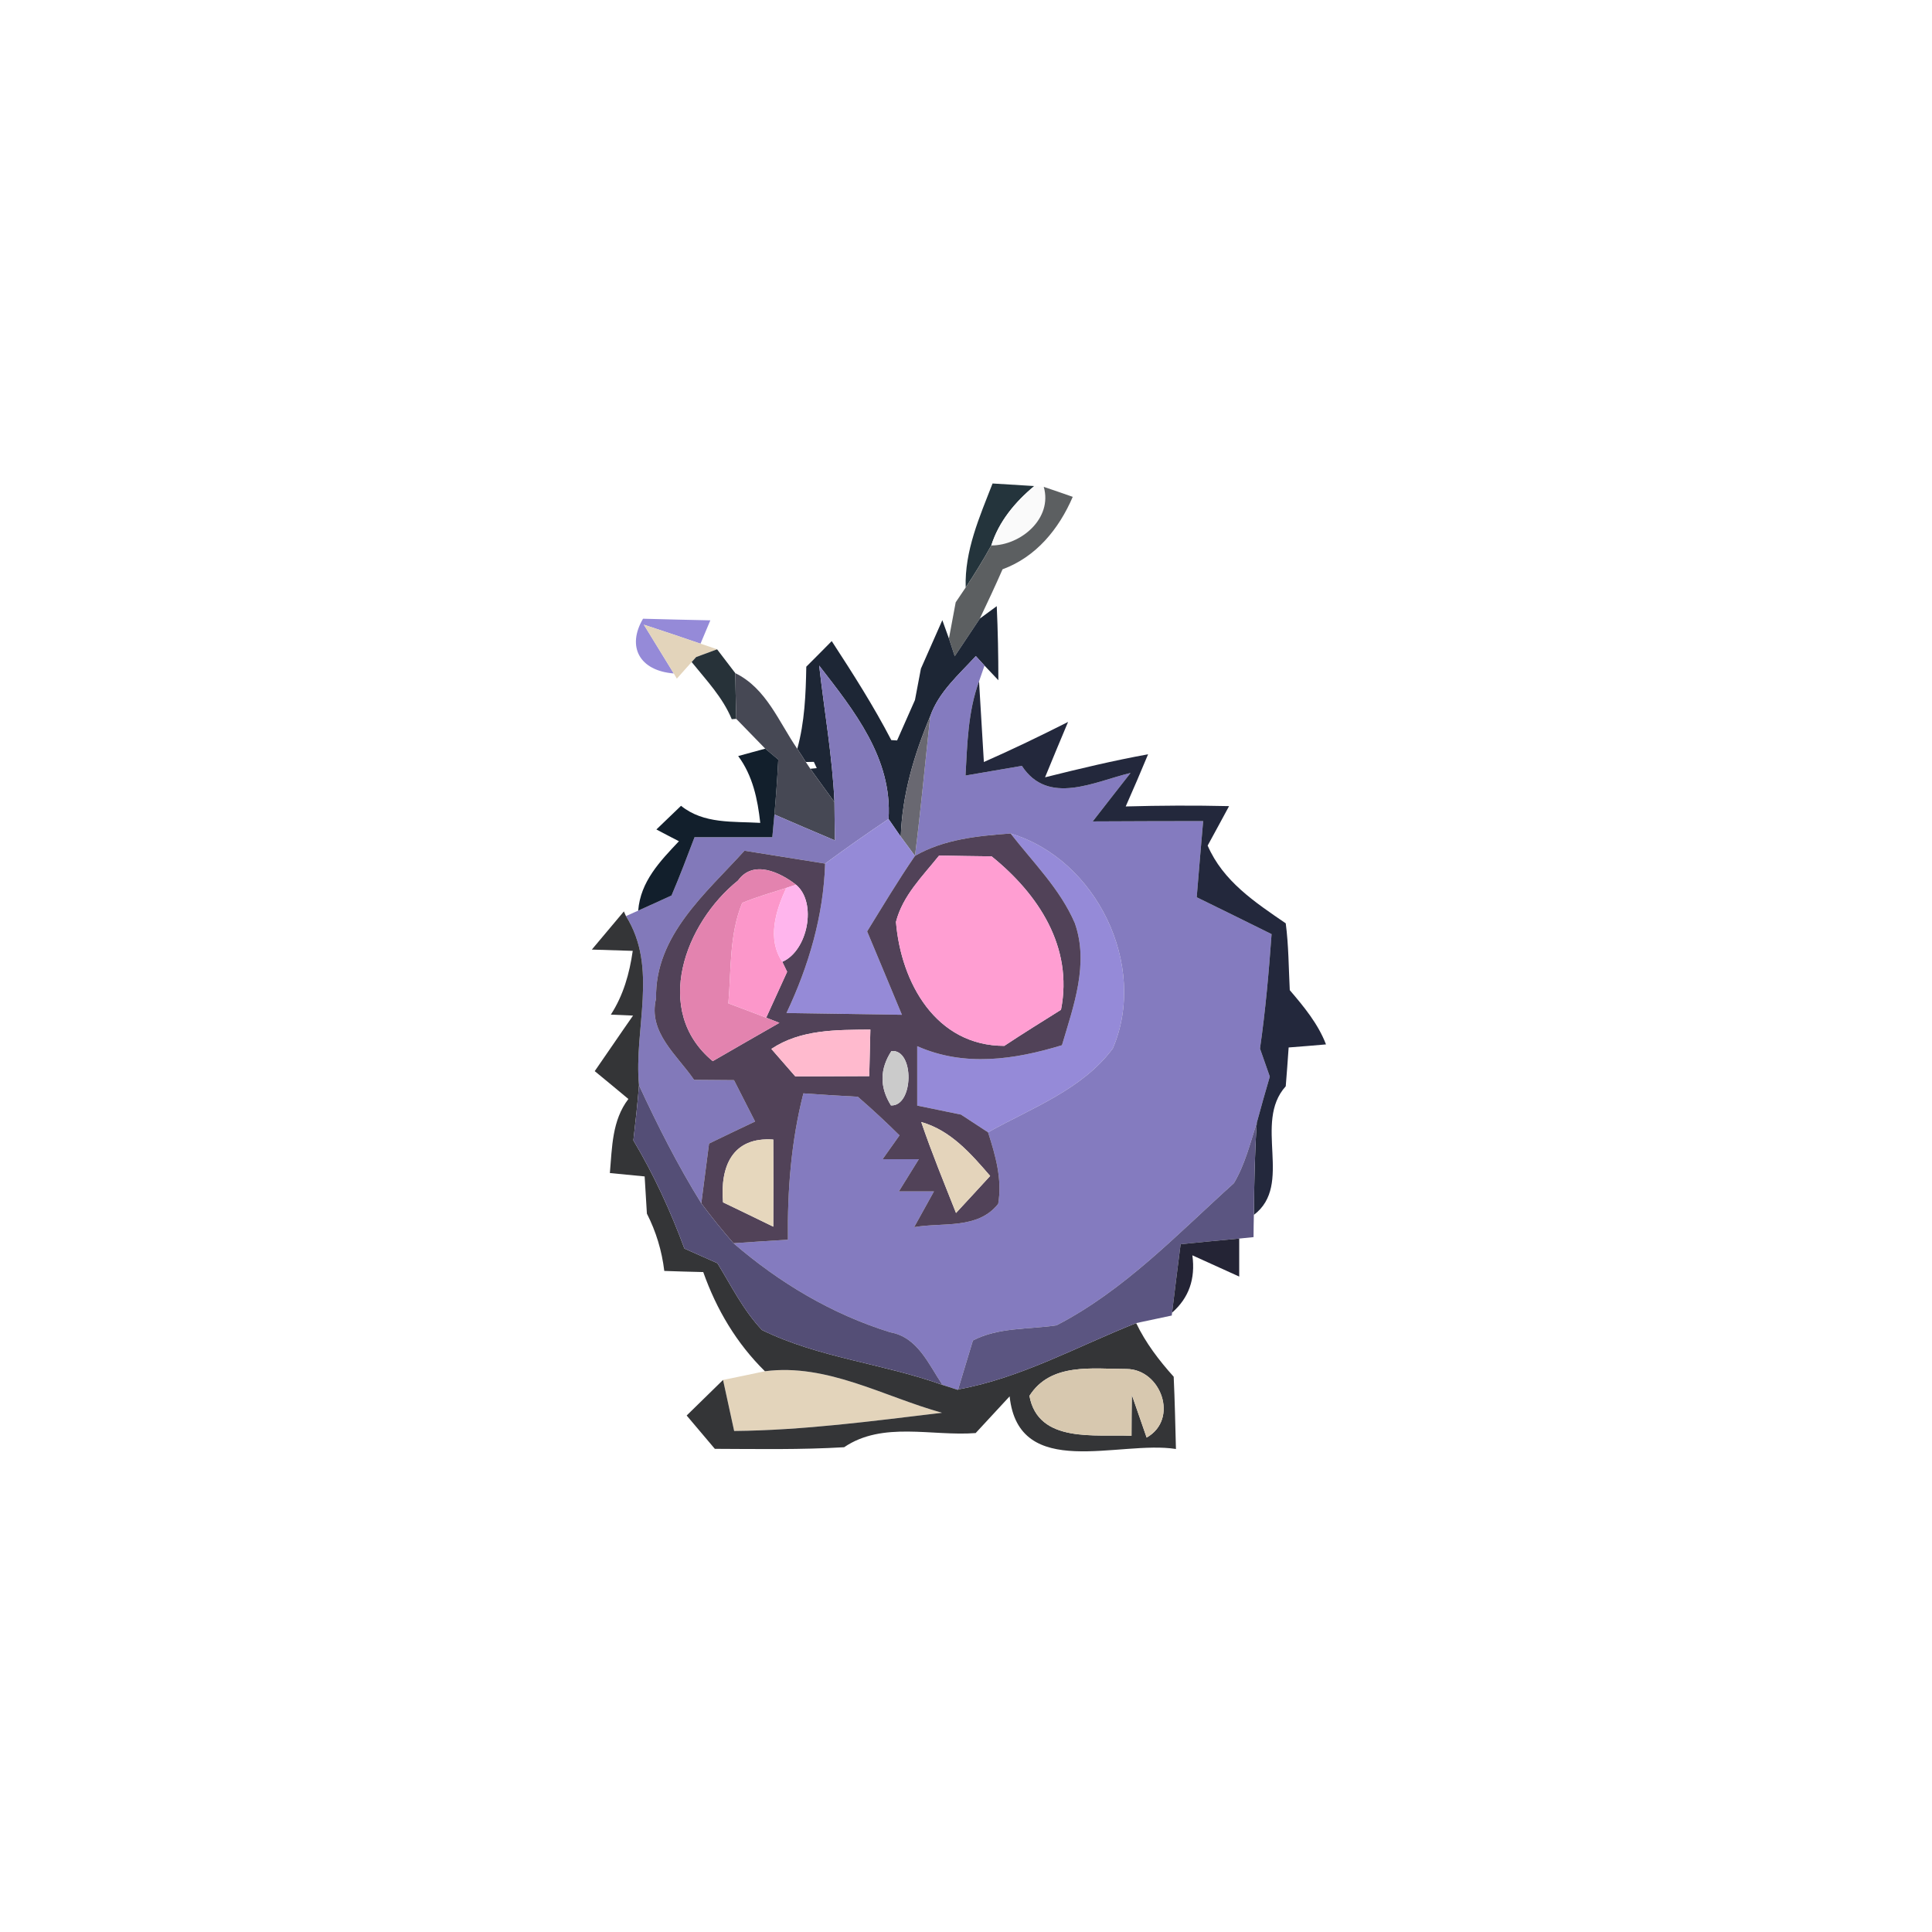 <?xml version="1.0" encoding="UTF-8" ?>
<!DOCTYPE svg PUBLIC "-//W3C//DTD SVG 1.1//EN" "http://www.w3.org/Graphics/SVG/1.1/DTD/svg11.dtd">
<svg width="120pt" height="120pt" viewBox="0 0 120 120" version="1.1" xmlns="http://www.w3.org/2000/svg">
<g id="#24343cff">
<path fill="#24343c" opacity="1.00" d=" M 61.65 30.03 C 62.30 30.07 63.59 30.15 64.24 30.19 C 63.05 31.18 62.04 32.39 61.57 33.88 C 61.07 34.78 60.54 35.65 59.98 36.49 C 59.91 34.20 60.84 32.11 61.65 30.03 Z" />
</g>
<g id="#fafafaff">
<path fill="#fafafa" opacity="1.00" d=" M 64.24 30.19 L 64.83 30.24 C 65.39 32.20 63.41 33.88 61.57 33.88 C 62.04 32.39 63.05 31.18 64.24 30.19 Z" />
</g>
<g id="#5c5f61ff">
<path fill="#5c5f61" opacity="1.00" d=" M 64.83 30.24 C 65.28 30.39 66.18 30.70 66.63 30.86 C 65.77 32.86 64.36 34.59 62.27 35.36 C 61.82 36.39 61.34 37.41 60.86 38.42 C 60.34 39.20 59.82 39.98 59.30 40.76 L 58.94 39.66 C 59.04 39.10 59.26 37.97 59.36 37.41 L 59.98 36.49 C 60.54 35.65 61.07 34.78 61.57 33.88 C 63.41 33.88 65.39 32.20 64.83 30.24 Z" />
</g>
<g id="#958ad8ff">
<path fill="#958ad8" opacity="1.00" d=" M 41.85 41.83 C 39.71 41.66 38.92 40.16 39.94 38.43 C 41.33 38.47 42.73 38.50 44.12 38.53 L 43.51 39.98 C 42.34 39.58 41.16 39.18 39.99 38.80 C 40.61 39.81 41.23 40.82 41.85 41.83 Z" />
<path fill="#958ad8" opacity="1.00" d=" M 62.77 51.77 C 68.08 53.35 71.33 59.95 69.12 65.12 C 67.22 67.68 64.07 68.82 61.37 70.33 C 60.95 70.06 60.11 69.51 59.69 69.23 C 59.01 69.09 57.65 68.81 56.97 68.67 C 56.97 67.44 56.97 66.21 56.97 64.98 C 59.90 66.28 63.01 65.82 65.96 64.92 C 66.68 62.48 67.65 59.87 66.76 57.34 C 65.85 55.22 64.17 53.57 62.77 51.77 Z" />
</g>
<g id="#1d2635ff">
<path fill="#1d2635" opacity="1.00" d=" M 60.86 38.42 L 61.91 37.65 C 61.98 39.18 62.01 40.71 62.01 42.25 L 61.15 41.34 L 60.61 40.75 C 59.56 41.90 58.31 42.97 57.78 44.48 C 56.78 46.86 56.03 49.37 55.95 51.97 C 55.76 51.69 55.38 51.14 55.19 50.87 C 55.43 47.10 53.05 44.14 50.88 41.34 C 51.20 44.17 51.70 46.98 51.83 49.82 C 51.45 49.31 50.71 48.27 50.33 47.75 L 50.73 47.71 L 50.55 47.32 L 50.05 47.33 C 49.92 47.12 49.66 46.71 49.52 46.51 C 49.98 44.85 50.05 43.12 50.08 41.41 C 50.48 41.01 51.27 40.22 51.66 39.82 C 52.97 41.83 54.26 43.85 55.36 45.97 L 55.72 45.99 C 56.00 45.36 56.55 44.11 56.83 43.48 C 56.92 42.99 57.11 42.02 57.20 41.53 C 57.53 40.78 58.20 39.27 58.53 38.52 L 58.94 39.66 L 59.30 40.76 C 59.82 39.98 60.34 39.20 60.86 38.42 Z" />
</g>
<g id="#e3d4bbff">
<path fill="#e3d4bb" opacity="1.00" d=" M 39.99 38.80 C 41.16 39.18 42.34 39.58 43.51 39.98 C 43.77 40.06 44.28 40.24 44.54 40.33 C 44.21 40.45 43.56 40.69 43.24 40.81 L 42.96 41.12 L 42.04 42.15 L 41.85 41.83 C 41.23 40.82 40.61 39.81 39.99 38.80 Z" />
<path fill="#e3d4bb" opacity="1.00" d=" M 47.51 85.17 C 51.38 84.67 54.89 86.75 58.51 87.75 C 54.22 88.26 49.93 88.84 45.60 88.88 C 45.43 88.09 45.08 86.51 44.91 85.71 C 45.56 85.58 46.86 85.31 47.51 85.17 Z" />
</g>
<g id="#273239ff">
<path fill="#273239" opacity="1.00" d=" M 43.24 40.81 C 43.56 40.69 44.21 40.45 44.54 40.33 C 44.82 40.70 45.39 41.44 45.67 41.81 C 45.68 42.52 45.71 43.94 45.73 44.65 L 45.45 44.67 C 44.88 43.30 43.87 42.25 42.96 41.12 L 43.24 40.81 Z" />
</g>
<g id="#847bbfff">
<path fill="#847bbf" opacity="1.00" d=" M 57.78 44.48 C 58.31 42.97 59.56 41.90 60.61 40.75 L 61.15 41.34 L 60.81 42.32 C 60.12 44.20 60.08 46.21 59.97 48.17 C 61.14 47.97 62.31 47.77 63.47 47.57 C 65.11 50.08 68.01 48.53 70.22 48.01 C 69.44 49.01 68.65 50.01 67.87 51.02 C 70.15 51.01 72.44 51.00 74.73 51.00 C 74.59 52.58 74.46 54.16 74.33 55.73 C 75.88 56.49 77.43 57.25 78.98 58.02 C 78.81 60.39 78.60 62.77 78.26 65.13 C 78.41 65.56 78.72 66.43 78.87 66.87 C 78.59 67.82 78.32 68.78 78.06 69.74 C 77.65 71.01 77.33 72.33 76.64 73.49 C 73.14 76.64 69.86 80.13 65.62 82.32 C 63.89 82.58 62.02 82.43 60.43 83.26 C 60.20 84.02 59.74 85.54 59.51 86.30 L 59.50 86.33 C 59.26 86.25 58.78 86.09 58.54 86.02 C 57.67 84.73 57.00 83.05 55.29 82.75 C 51.68 81.63 48.41 79.68 45.56 77.22 C 46.40 77.16 48.09 77.05 48.94 77.00 C 48.90 73.94 49.14 70.88 49.90 67.91 C 51.03 67.99 52.15 68.06 53.28 68.12 C 54.17 68.89 55.03 69.69 55.87 70.52 C 55.61 70.89 55.08 71.63 54.82 72.00 C 55.38 72.00 56.51 72.00 57.07 72.00 C 56.76 72.50 56.14 73.50 55.83 74.00 C 56.38 74.00 57.47 74.00 58.01 74.00 C 57.71 74.55 57.09 75.66 56.78 76.22 C 58.55 75.91 60.74 76.38 62.00 74.77 C 62.26 73.25 61.83 71.76 61.37 70.33 C 64.07 68.82 67.22 67.68 69.12 65.12 C 71.33 59.95 68.08 53.35 62.77 51.77 C 60.73 51.92 58.64 52.12 56.83 53.16 C 57.20 50.27 57.46 47.38 57.78 44.48 Z" />
</g>
<g id="#464854ff">
<path fill="#464854" opacity="1.00" d=" M 45.67 41.81 C 47.60 42.75 48.37 44.84 49.52 46.51 C 49.66 46.71 49.92 47.12 50.05 47.33 L 50.33 47.75 C 50.71 48.27 51.45 49.31 51.83 49.82 C 51.83 50.42 51.85 51.61 51.86 52.20 C 50.60 51.67 49.35 51.13 48.10 50.59 C 48.20 49.46 48.28 48.32 48.34 47.18 C 48.13 47.01 47.73 46.67 47.53 46.50 C 47.08 46.04 46.18 45.11 45.73 44.65 C 45.71 43.94 45.68 42.52 45.67 41.81 Z" />
</g>
<g id="#8279baff">
<path fill="#8279ba" opacity="1.00" d=" M 50.88 41.34 C 53.05 44.14 55.43 47.10 55.19 50.87 C 53.86 51.76 52.55 52.68 51.25 53.64 C 49.58 53.37 47.91 53.11 46.24 52.84 C 43.85 55.48 40.67 58.11 40.75 62.02 C 40.23 64.12 42.06 65.53 43.11 67.07 C 43.73 67.08 44.97 67.08 45.59 67.09 C 46.02 67.94 46.46 68.80 46.90 69.66 C 45.94 70.11 44.99 70.57 44.04 71.03 C 43.92 71.96 43.68 73.81 43.56 74.74 C 42.10 72.39 40.85 69.92 39.69 67.41 C 39.36 63.88 40.90 60.12 38.88 56.90 C 39.07 56.81 39.45 56.64 39.64 56.56 C 40.16 56.33 41.19 55.86 41.71 55.62 C 42.22 54.43 42.68 53.21 43.14 52.00 C 44.75 52.00 46.36 52.00 47.97 52.00 L 48.10 50.59 C 49.35 51.13 50.60 51.67 51.86 52.20 C 51.85 51.61 51.83 50.42 51.83 49.82 C 51.70 46.98 51.20 44.17 50.88 41.34 Z" />
</g>
<g id="#23283cfb">
<path fill="#23283c" opacity="1.00" d=" M 59.97 48.17 C 60.08 46.21 60.12 44.20 60.81 42.32 C 60.91 43.99 61.01 45.66 61.11 47.33 C 62.88 46.55 64.62 45.71 66.34 44.84 C 65.86 45.98 65.38 47.13 64.91 48.28 C 67.03 47.75 69.16 47.24 71.31 46.85 C 70.86 47.93 70.40 49.01 69.92 50.09 C 72.06 50.03 74.20 50.02 76.34 50.07 C 76.01 50.69 75.34 51.91 75.01 52.52 C 75.97 54.74 77.95 56.04 79.86 57.35 C 80.04 58.72 80.04 60.11 80.11 61.50 C 80.99 62.53 81.87 63.59 82.36 64.87 C 81.78 64.92 80.62 65.02 80.04 65.06 C 80.00 65.67 79.91 66.87 79.86 67.47 C 77.81 69.74 80.36 73.58 77.88 75.46 C 77.90 73.55 77.93 71.64 78.06 69.74 C 78.32 68.78 78.59 67.82 78.87 66.87 C 78.72 66.43 78.41 65.56 78.26 65.13 C 78.60 62.77 78.81 60.39 78.98 58.02 C 77.43 57.25 75.88 56.49 74.33 55.73 C 74.46 54.16 74.59 52.58 74.73 51.00 C 72.44 51.00 70.15 51.01 67.87 51.02 C 68.65 50.01 69.44 49.01 70.22 48.01 C 68.01 48.53 65.11 50.08 63.47 47.57 C 62.31 47.77 61.14 47.97 59.97 48.17 Z" />
</g>
<g id="#696871ff">
<path fill="#696871" opacity="1.00" d=" M 55.95 51.97 C 56.03 49.37 56.78 46.86 57.78 44.48 C 57.46 47.38 57.20 50.27 56.83 53.16 L 55.95 51.97 Z" />
</g>
<g id="#121f2cff">
<path fill="#121f2c" opacity="1.00" d=" M 47.53 46.50 C 47.73 46.67 48.13 47.01 48.34 47.18 C 48.28 48.32 48.20 49.46 48.10 50.59 L 47.97 52.00 C 46.36 52.00 44.75 52.00 43.14 52.00 C 42.68 53.21 42.22 54.43 41.71 55.62 C 41.19 55.86 40.16 56.33 39.64 56.56 C 39.78 54.75 41.00 53.49 42.17 52.25 C 41.82 52.07 41.12 51.71 40.77 51.52 C 41.15 51.15 41.92 50.42 42.30 50.05 C 43.71 51.19 45.53 51.01 47.22 51.11 C 47.06 49.64 46.75 48.17 45.85 46.96 C 46.27 46.84 47.11 46.62 47.53 46.50 Z" />
</g>
<g id="#958ad7ff">
<path fill="#958ad7" opacity="1.00" d=" M 51.25 53.64 C 52.55 52.68 53.86 51.76 55.19 50.87 C 55.38 51.14 55.76 51.69 55.95 51.97 L 56.83 53.16 C 55.78 54.69 54.83 56.28 53.86 57.85 C 54.59 59.58 55.30 61.31 56.02 63.03 C 53.63 62.99 51.24 62.96 48.85 62.92 C 50.23 60.00 51.15 56.88 51.25 53.64 Z" />
</g>
<g id="#514258ff">
<path fill="#514258" opacity="1.00" d=" M 56.83 53.16 C 58.64 52.12 60.73 51.92 62.77 51.77 C 64.17 53.57 65.85 55.22 66.76 57.34 C 67.65 59.87 66.68 62.48 65.96 64.92 C 63.01 65.82 59.90 66.28 56.97 64.98 C 56.97 66.21 56.97 67.44 56.97 68.67 C 57.65 68.81 59.01 69.09 59.69 69.23 C 60.11 69.51 60.95 70.06 61.37 70.33 C 61.83 71.76 62.26 73.25 62.00 74.77 C 60.74 76.38 58.55 75.91 56.78 76.22 C 57.09 75.66 57.71 74.55 58.01 74.00 C 57.47 74.00 56.38 74.00 55.83 74.00 C 56.14 73.50 56.76 72.50 57.07 72.00 C 56.51 72.00 55.38 72.00 54.82 72.00 C 55.08 71.63 55.61 70.89 55.87 70.52 C 55.03 69.69 54.17 68.89 53.28 68.12 C 52.15 68.06 51.03 67.99 49.90 67.91 C 49.14 70.88 48.90 73.94 48.94 77.00 C 48.09 77.05 46.40 77.16 45.56 77.22 C 44.86 76.42 44.19 75.59 43.56 74.74 C 43.68 73.81 43.92 71.96 44.04 71.03 C 44.99 70.57 45.94 70.11 46.90 69.66 C 46.46 68.80 46.02 67.94 45.59 67.09 C 44.97 67.08 43.73 67.08 43.11 67.07 C 42.06 65.53 40.23 64.12 40.75 62.02 C 40.67 58.11 43.85 55.48 46.24 52.84 C 47.91 53.11 49.58 53.37 51.25 53.64 C 51.15 56.88 50.23 60.00 48.85 62.92 C 51.24 62.96 53.63 62.99 56.02 63.03 C 55.30 61.31 54.59 59.58 53.86 57.85 C 54.83 56.28 55.78 54.69 56.83 53.16 M 58.33 53.14 C 57.31 54.42 56.07 55.62 55.65 57.26 C 55.96 61.04 58.13 64.96 62.38 64.96 C 63.54 64.19 64.72 63.46 65.90 62.72 C 66.67 58.82 64.49 55.53 61.59 53.19 C 60.51 53.18 59.42 53.16 58.33 53.14 M 45.84 54.69 C 42.56 57.32 40.49 62.78 44.27 65.91 C 45.65 65.11 47.03 64.32 48.41 63.53 L 47.59 63.21 C 47.91 62.50 48.57 61.07 48.89 60.36 L 48.59 59.74 C 50.17 59.06 50.77 56.06 49.44 54.95 C 48.45 54.18 46.78 53.38 45.84 54.69 M 47.91 65.15 C 48.28 65.58 49.02 66.43 49.40 66.86 C 50.93 66.85 52.46 66.85 53.99 66.84 C 54.01 66.12 54.04 64.67 54.06 63.95 C 51.95 63.97 49.74 63.93 47.91 65.15 M 55.37 65.28 C 54.64 66.40 54.63 67.53 55.34 68.66 C 56.75 68.73 56.82 65.16 55.37 65.28 M 48.01 68.00 C 48.62 68.60 48.62 68.60 48.01 68.00 C 47.42 67.38 47.42 67.38 48.01 68.00 M 57.22 69.69 C 57.87 71.60 58.64 73.47 59.38 75.34 C 60.09 74.58 60.79 73.81 61.50 73.04 C 60.30 71.65 59.05 70.21 57.22 69.69 M 44.91 74.68 C 45.95 75.18 46.99 75.68 48.03 76.19 C 48.04 74.38 48.04 72.58 48.03 70.78 C 45.49 70.60 44.72 72.45 44.91 74.68 Z" />
</g>
<g id="#ff9ed2ff">
<path fill="#ff9ed2" opacity="1.00" d=" M 58.33 53.14 C 59.42 53.16 60.51 53.18 61.59 53.19 C 64.49 55.53 66.67 58.82 65.90 62.72 C 64.72 63.46 63.54 64.19 62.38 64.96 C 58.13 64.96 55.96 61.04 55.65 57.26 C 56.07 55.62 57.31 54.42 58.33 53.14 Z" />
</g>
<g id="#e383afff">
<path fill="#e383af" opacity="1.00" d=" M 45.84 54.69 C 46.78 53.38 48.45 54.18 49.44 54.95 L 48.84 55.15 C 47.92 55.45 46.99 55.71 46.10 56.08 C 45.29 58.05 45.42 60.23 45.24 62.32 C 46.02 62.61 46.80 62.91 47.59 63.21 L 48.41 63.53 C 47.03 64.32 45.65 65.11 44.27 65.91 C 40.49 62.78 42.56 57.32 45.84 54.69 Z" />
</g>
<g id="#fc97caff">
<path fill="#fc97ca" opacity="1.00" d=" M 46.10 56.08 C 46.99 55.71 47.92 55.45 48.84 55.15 C 48.18 56.56 47.63 58.32 48.59 59.74 L 48.89 60.36 C 48.57 61.07 47.91 62.50 47.59 63.21 C 46.80 62.91 46.02 62.61 45.24 62.32 C 45.42 60.23 45.29 58.05 46.10 56.08 Z" />
</g>
<g id="#ffb5edff">
<path fill="#ffb5ed" opacity="1.00" d=" M 49.44 54.95 C 50.77 56.06 50.17 59.06 48.59 59.74 C 47.63 58.32 48.18 56.56 48.84 55.15 L 49.44 54.95 Z" />
</g>
<g id="#343537ff">
<path fill="#343537" opacity="1.00" d=" M 38.75 56.61 L 38.88 56.90 C 40.90 60.12 39.36 63.88 39.69 67.41 C 39.60 68.55 39.47 69.69 39.34 70.83 C 40.61 72.96 41.65 75.22 42.51 77.55 C 43.03 77.78 44.05 78.23 44.56 78.46 C 45.43 79.88 46.18 81.40 47.33 82.61 C 50.85 84.34 54.86 84.69 58.54 86.02 C 58.78 86.09 59.26 86.25 59.50 86.33 L 59.51 86.30 C 63.43 85.59 66.90 83.63 70.57 82.18 C 71.16 83.41 71.99 84.50 72.90 85.51 C 72.97 87.00 73.00 88.50 73.04 90.00 C 69.52 89.44 63.27 92.01 62.71 86.73 C 62.01 87.49 61.30 88.25 60.60 89.01 C 57.89 89.22 54.83 88.26 52.43 89.89 C 49.75 90.05 47.08 90.00 44.40 89.99 C 43.96 89.47 43.09 88.44 42.65 87.92 C 43.40 87.18 44.15 86.45 44.91 85.71 C 45.08 86.51 45.43 88.09 45.60 88.88 C 49.93 88.84 54.22 88.26 58.51 87.75 C 54.89 86.75 51.38 84.67 47.51 85.17 C 45.75 83.44 44.50 81.33 43.68 79.01 C 43.07 79.00 41.86 78.96 41.26 78.94 C 41.11 77.69 40.75 76.50 40.18 75.38 C 40.15 74.80 40.07 73.65 40.04 73.07 C 39.50 73.02 38.42 72.91 37.88 72.86 C 38.02 71.27 38.01 69.59 39.03 68.26 C 38.33 67.68 37.64 67.10 36.94 66.53 C 37.74 65.38 38.52 64.22 39.32 63.08 L 37.94 63.02 C 38.72 61.82 39.10 60.46 39.30 59.06 C 38.66 59.04 37.39 59.00 36.76 58.98 C 37.26 58.39 38.25 57.20 38.75 56.61 M 63.94 86.70 C 64.49 89.68 68.06 89.07 70.28 89.18 C 70.28 88.54 70.29 87.27 70.30 86.64 C 70.53 87.30 70.99 88.63 71.22 89.29 C 73.25 88.14 72.10 85.03 69.96 85.03 C 67.85 85.03 65.26 84.62 63.94 86.70 Z" />
</g>
<g id="#ffbaceff">
<path fill="#ffbace" opacity="1.00" d=" M 47.91 65.15 C 49.74 63.93 51.95 63.97 54.06 63.95 C 54.04 64.67 54.01 66.12 53.99 66.84 C 52.46 66.85 50.93 66.85 49.40 66.86 C 49.02 66.43 48.28 65.58 47.91 65.15 Z" />
</g>
<g id="#cbcbcbff">
<path fill="#cbcbcb" opacity="1.00" d=" M 55.37 65.28 C 56.82 65.16 56.75 68.73 55.34 68.66 C 54.63 67.53 54.64 66.40 55.37 65.28 Z" />
</g>
<g id="#544e76ff">
<path fill="#544e76" opacity="1.00" d=" M 39.69 67.41 C 40.85 69.92 42.10 72.39 43.56 74.74 C 44.19 75.59 44.86 76.42 45.56 77.22 C 48.41 79.68 51.68 81.63 55.29 82.75 C 57.00 83.05 57.67 84.73 58.54 86.02 C 54.86 84.69 50.85 84.34 47.33 82.61 C 46.18 81.40 45.43 79.88 44.56 78.46 C 44.05 78.23 43.03 77.78 42.51 77.55 C 41.65 75.22 40.61 72.96 39.34 70.83 C 39.47 69.69 39.60 68.55 39.69 67.41 Z" />
</g>
<g id="#b5b6b6ff">
<path fill="#b5b6b6" opacity="1.00" d=" M 48.01 68.00 C 47.42 67.38 47.42 67.38 48.01 68.00 Z" />
</g>
<g id="#c1c1c1ff">
<path fill="#c1c1c1" opacity="1.00" d=" M 48.01 68.00 C 48.62 68.60 48.62 68.60 48.01 68.00 Z" />
</g>
<g id="#e4d4bbff">
<path fill="#e4d4bb" opacity="1.00" d=" M 57.22 69.69 C 59.05 70.21 60.30 71.65 61.50 73.04 C 60.79 73.81 60.09 74.58 59.38 75.34 C 58.64 73.47 57.87 71.60 57.22 69.69 Z" />
</g>
<g id="#5b5581ff">
<path fill="#5b5581" opacity="1.00" d=" M 76.64 73.49 C 77.33 72.33 77.65 71.01 78.06 69.74 C 77.93 71.64 77.90 73.55 77.88 75.46 C 77.87 75.80 77.86 76.49 77.86 76.84 L 76.97 76.93 C 75.75 77.04 74.54 77.16 73.33 77.28 C 73.15 78.70 72.97 80.11 72.80 81.53 L 72.78 81.71 C 72.23 81.83 71.12 82.06 70.57 82.18 C 66.90 83.63 63.43 85.59 59.51 86.30 C 59.74 85.54 60.20 84.02 60.43 83.26 C 62.02 82.43 63.89 82.58 65.62 82.32 C 69.86 80.13 73.14 76.64 76.64 73.49 Z" />
</g>
<g id="#e6d7bdff">
<path fill="#e6d7bd" opacity="1.00" d=" M 44.91 74.68 C 44.72 72.45 45.49 70.60 48.03 70.78 C 48.04 72.58 48.04 74.38 48.03 76.19 C 46.99 75.68 45.95 75.18 44.91 74.68 Z" />
</g>
<g id="#242435ff">
<path fill="#242435" opacity="1.00" d=" M 73.33 77.28 C 74.54 77.16 75.75 77.04 76.97 76.93 C 76.97 77.52 76.97 78.70 76.97 79.29 C 76.00 78.85 75.03 78.41 74.06 77.97 C 74.26 79.44 73.84 80.62 72.80 81.53 C 72.97 80.11 73.15 78.70 73.33 77.28 Z" />
</g>
<g id="#d7c8afff">
<path fill="#d7c8af" opacity="1.00" d=" M 63.94 86.70 C 65.26 84.62 67.85 85.03 69.96 85.03 C 72.10 85.03 73.25 88.14 71.22 89.29 C 70.99 88.63 70.53 87.30 70.30 86.64 C 70.29 87.27 70.28 88.54 70.28 89.18 C 68.06 89.07 64.49 89.68 63.94 86.70 Z" />
</g>
</svg>
